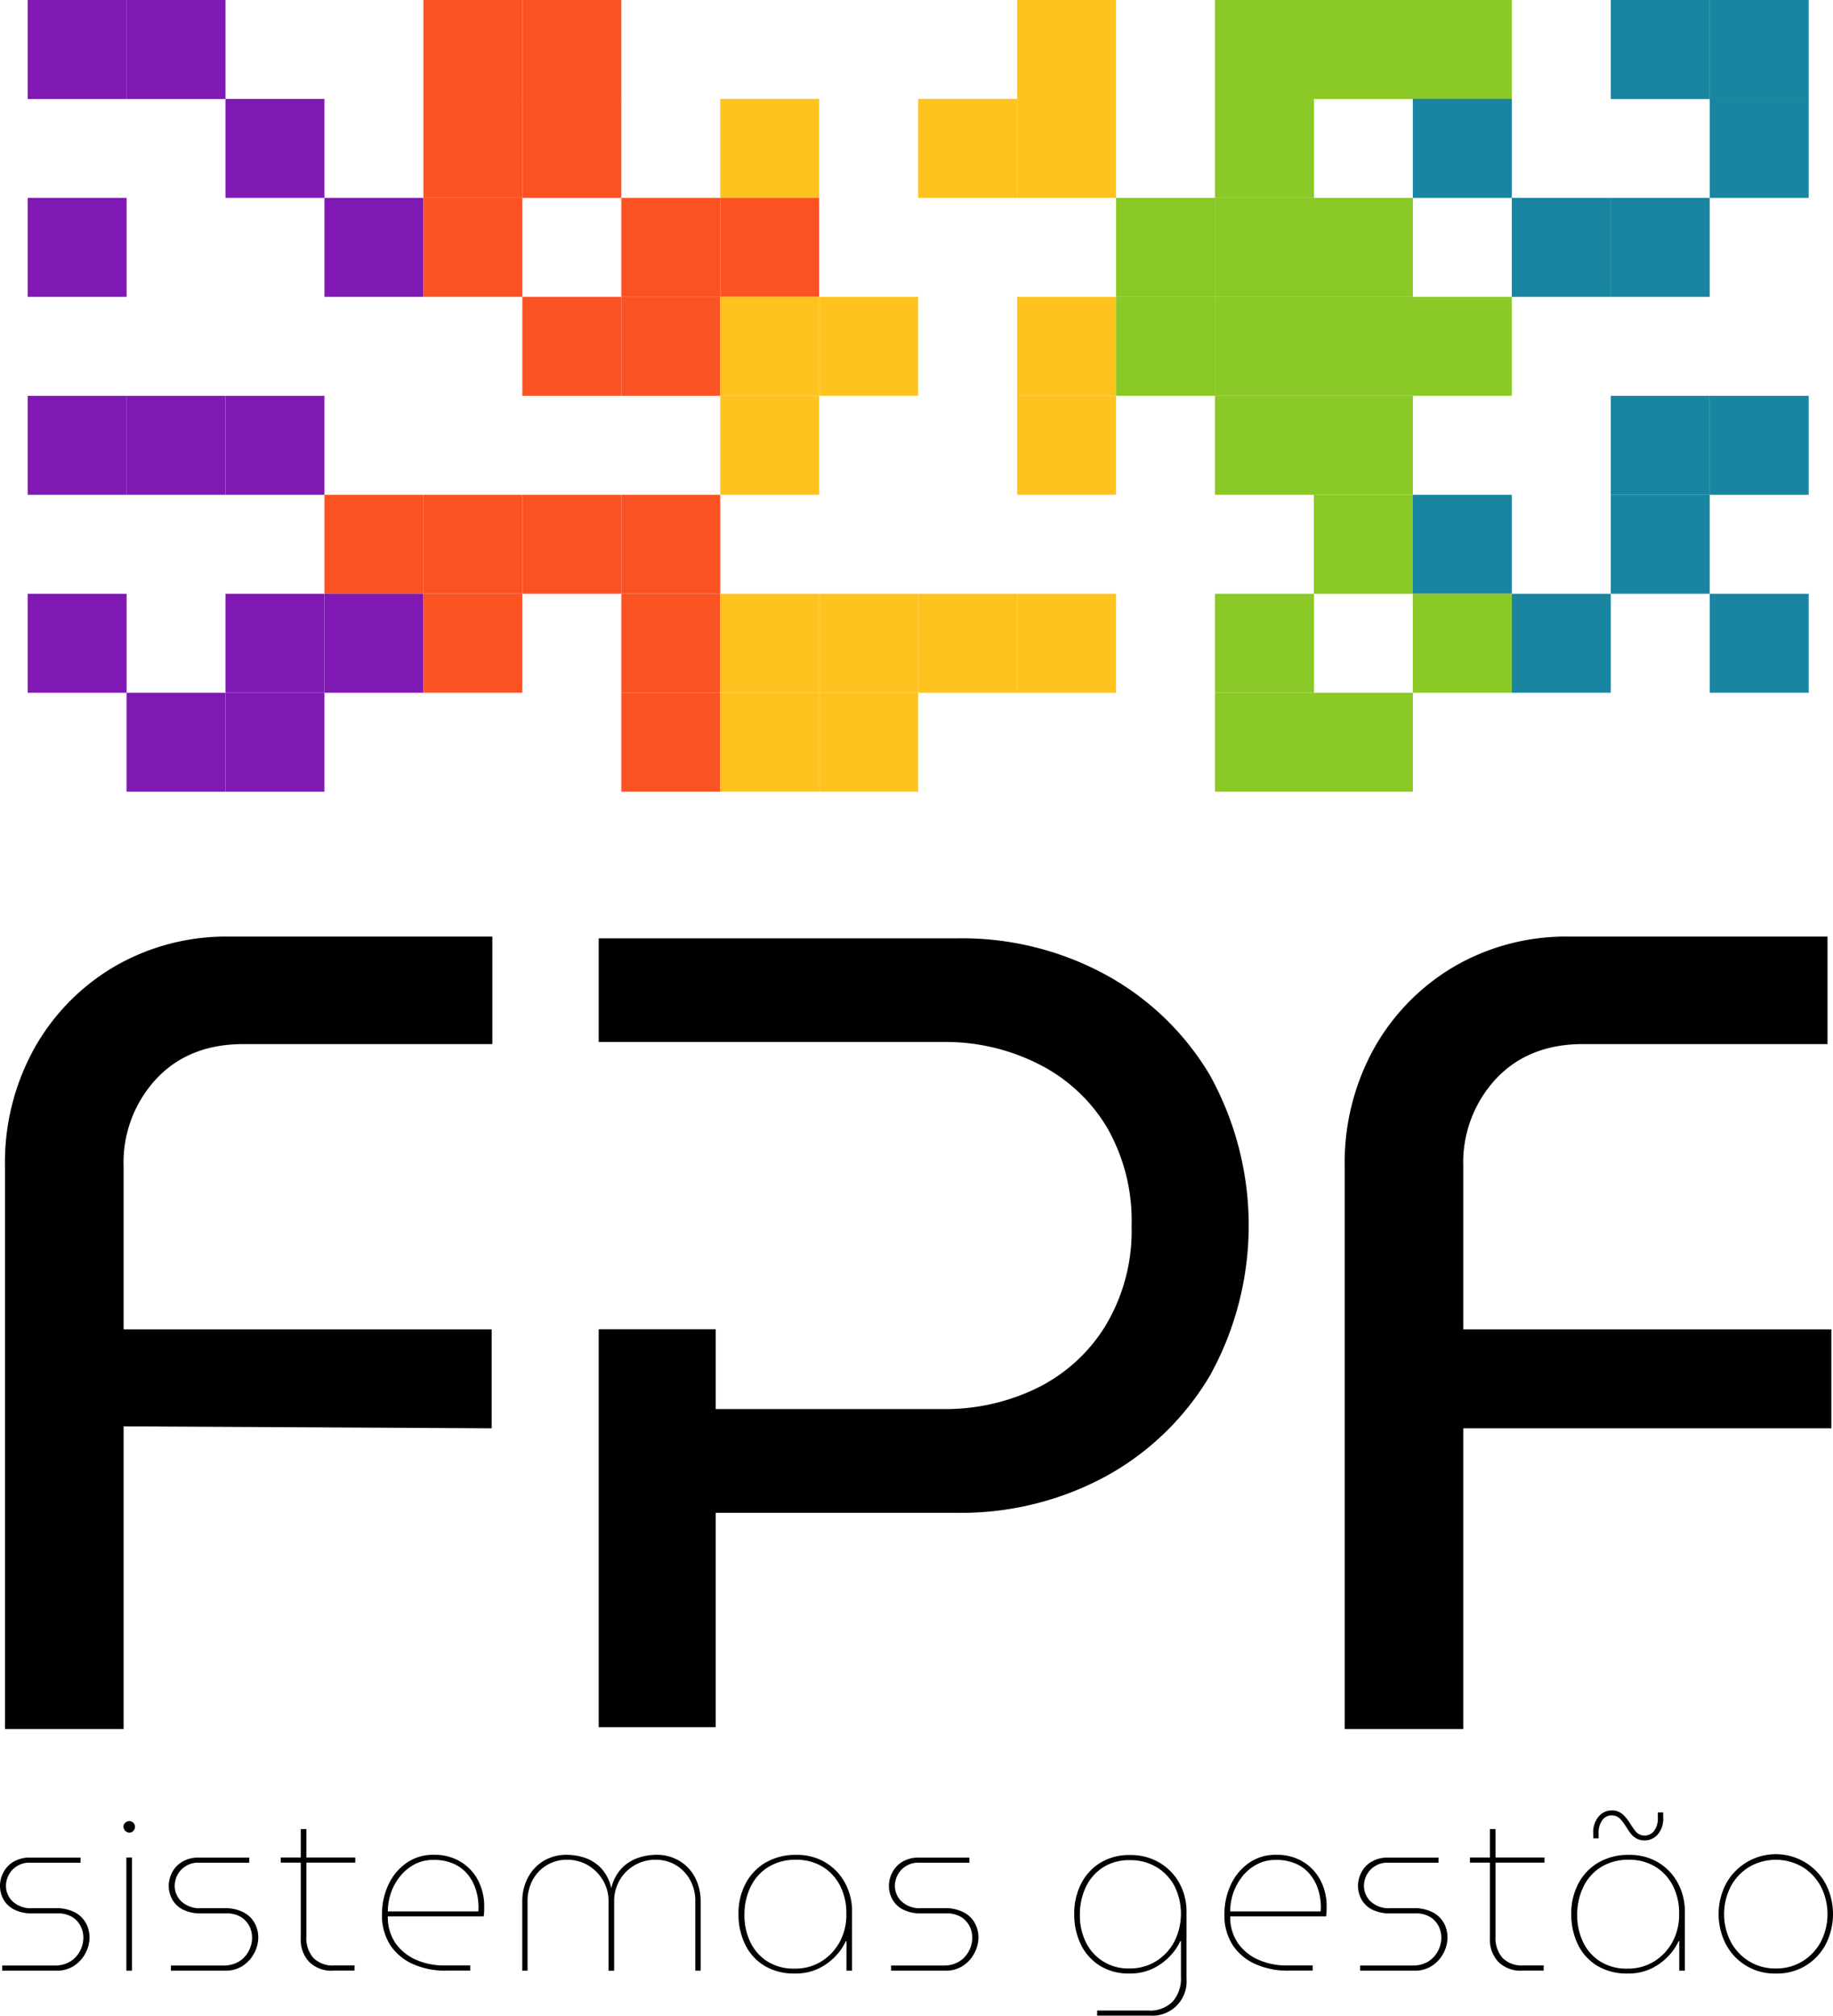 <svg xmlns="http://www.w3.org/2000/svg" width="243.22" height="267.4" viewBox="0 0 243.22 267.4">
  <g id="Grupo_14" data-name="Grupo 14" transform="translate(-406.1 -1740.1)">
    <g id="Grupo_10" data-name="Grupo 10">
      <rect id="Retângulo_268" data-name="Retângulo 268" width="13.13" height="13.13" transform="translate(409.77 1740.1)" fill="#8019b3"/>
      <rect id="Retângulo_269" data-name="Retângulo 269" width="13.13" height="13.13" transform="translate(422.89 1740.1)" fill="#8019b3"/>
      <rect id="Retângulo_270" data-name="Retângulo 270" width="13.13" height="13.13" transform="translate(462.28 1740.1)" fill="#fb5223"/>
      <rect id="Retângulo_271" data-name="Retângulo 271" width="13.13" height="13.13" transform="translate(475.41 1740.1)" fill="#fb5223"/>
      <rect id="Retângulo_272" data-name="Retângulo 272" width="13.13" height="13.13" transform="translate(541.06 1740.1)" fill="#ffc31f"/>
      <rect id="Retângulo_273" data-name="Retângulo 273" width="13.13" height="13.13" transform="translate(567.32 1740.1)" fill="#8ac926"/>
      <rect id="Retângulo_274" data-name="Retângulo 274" width="13.13" height="13.13" transform="translate(580.44 1740.1)" fill="#8ac926"/>
      <rect id="Retângulo_275" data-name="Retângulo 275" width="13.13" height="13.13" transform="translate(593.57 1740.1)" fill="#8ac926"/>
      <rect id="Retângulo_276" data-name="Retângulo 276" width="13.13" height="13.13" transform="translate(619.83 1740.1)" fill="#1985a1"/>
      <rect id="Retângulo_277" data-name="Retângulo 277" width="13.13" height="13.13" transform="translate(632.96 1740.1)" fill="#1985a1"/>
      <rect id="Retângulo_278" data-name="Retângulo 278" width="13.13" height="13.13" transform="translate(436.02 1753.22)" fill="#8019b3"/>
      <rect id="Retângulo_279" data-name="Retângulo 279" width="13.13" height="13.13" transform="translate(462.28 1753.22)" fill="#fb5223"/>
      <rect id="Retângulo_280" data-name="Retângulo 280" width="13.13" height="13.13" transform="translate(475.41 1753.22)" fill="#fb5223"/>
      <rect id="Retângulo_281" data-name="Retângulo 281" width="13.13" height="13.13" transform="translate(501.67 1753.22)" fill="#ffc31f"/>
      <rect id="Retângulo_282" data-name="Retângulo 282" width="13.13" height="13.13" transform="translate(527.93 1753.22)" fill="#ffc31f"/>
      <rect id="Retângulo_283" data-name="Retângulo 283" width="13.13" height="13.13" transform="translate(541.06 1753.22)" fill="#ffc31f"/>
      <rect id="Retângulo_284" data-name="Retângulo 284" width="13.13" height="13.13" transform="translate(567.32 1753.22)" fill="#8ac926"/>
      <rect id="Retângulo_285" data-name="Retângulo 285" width="13.13" height="13.13" transform="translate(593.57 1753.22)" fill="#1985a1"/>
      <rect id="Retângulo_286" data-name="Retângulo 286" width="13.13" height="13.13" transform="translate(632.96 1753.22)" fill="#1985a1"/>
      <rect id="Retângulo_287" data-name="Retângulo 287" width="13.13" height="13.13" transform="translate(409.77 1766.35)" fill="#8019b3"/>
      <rect id="Retângulo_288" data-name="Retângulo 288" width="13.13" height="13.13" transform="translate(449.15 1766.35)" fill="#8019b3"/>
      <rect id="Retângulo_289" data-name="Retângulo 289" width="13.13" height="13.13" transform="translate(462.28 1766.35)" fill="#fb5223"/>
      <rect id="Retângulo_290" data-name="Retângulo 290" width="13.13" height="13.13" transform="translate(488.54 1766.35)" fill="#fb5223"/>
      <rect id="Retângulo_291" data-name="Retângulo 291" width="13.13" height="13.13" transform="translate(501.67 1766.35)" fill="#fb5223"/>
      <rect id="Retângulo_292" data-name="Retângulo 292" width="13.13" height="13.13" transform="translate(554.19 1766.35)" fill="#8ac926"/>
      <rect id="Retângulo_293" data-name="Retângulo 293" width="13.13" height="13.13" transform="translate(567.32 1766.35)" fill="#8ac926"/>
      <rect id="Retângulo_294" data-name="Retângulo 294" width="13.13" height="13.13" transform="translate(580.44 1766.35)" fill="#8ac926"/>
      <rect id="Retângulo_295" data-name="Retângulo 295" width="13.13" height="13.13" transform="translate(606.7 1766.35)" fill="#1985a1"/>
      <rect id="Retângulo_296" data-name="Retângulo 296" width="13.13" height="13.13" transform="translate(619.83 1766.35)" fill="#1985a1"/>
      <rect id="Retângulo_297" data-name="Retângulo 297" width="13.13" height="13.13" transform="translate(475.41 1779.48)" fill="#fb5223"/>
      <rect id="Retângulo_298" data-name="Retângulo 298" width="13.13" height="13.13" transform="translate(488.54 1779.48)" fill="#fb5223"/>
      <rect id="Retângulo_299" data-name="Retângulo 299" width="13.13" height="13.13" transform="translate(501.67 1779.48)" fill="#ffc31f"/>
      <rect id="Retângulo_300" data-name="Retângulo 300" width="13.13" height="13.13" transform="translate(514.8 1779.48)" fill="#ffc31f"/>
      <rect id="Retângulo_301" data-name="Retângulo 301" width="13.13" height="13.13" transform="translate(541.06 1779.48)" fill="#ffc31f"/>
      <rect id="Retângulo_302" data-name="Retângulo 302" width="13.13" height="13.13" transform="translate(554.19 1779.48)" fill="#8ac926"/>
      <rect id="Retângulo_303" data-name="Retângulo 303" width="13.13" height="13.13" transform="translate(567.32 1779.48)" fill="#8ac926"/>
      <rect id="Retângulo_304" data-name="Retângulo 304" width="13.13" height="13.13" transform="translate(580.44 1779.48)" fill="#8ac926"/>
      <rect id="Retângulo_305" data-name="Retângulo 305" width="13.13" height="13.13" transform="translate(593.57 1779.48)" fill="#8ac926"/>
      <rect id="Retângulo_306" data-name="Retângulo 306" width="13.13" height="13.13" transform="translate(409.77 1792.61)" fill="#8019b3"/>
      <rect id="Retângulo_307" data-name="Retângulo 307" width="13.13" height="13.13" transform="translate(422.89 1792.61)" fill="#8019b3"/>
      <rect id="Retângulo_308" data-name="Retângulo 308" width="13.13" height="13.13" transform="translate(436.02 1792.61)" fill="#8019b3"/>
      <rect id="Retângulo_309" data-name="Retângulo 309" width="13.13" height="13.13" transform="translate(501.67 1792.61)" fill="#ffc31f"/>
      <rect id="Retângulo_310" data-name="Retângulo 310" width="13.13" height="13.13" transform="translate(541.06 1792.61)" fill="#ffc31f"/>
      <rect id="Retângulo_311" data-name="Retângulo 311" width="13.13" height="13.13" transform="translate(567.32 1792.61)" fill="#8ac926"/>
      <rect id="Retângulo_312" data-name="Retângulo 312" width="13.13" height="13.13" transform="translate(580.44 1792.61)" fill="#8ac926"/>
      <rect id="Retângulo_313" data-name="Retângulo 313" width="13.13" height="13.13" transform="translate(619.83 1792.61)" fill="#1985a1"/>
      <rect id="Retângulo_314" data-name="Retângulo 314" width="13.13" height="13.13" transform="translate(632.96 1792.61)" fill="#1985a1"/>
      <rect id="Retângulo_315" data-name="Retângulo 315" width="13.13" height="13.13" transform="translate(449.15 1805.74)" fill="#fb5223"/>
      <rect id="Retângulo_316" data-name="Retângulo 316" width="13.13" height="13.13" transform="translate(462.28 1805.74)" fill="#fb5223"/>
      <rect id="Retângulo_317" data-name="Retângulo 317" width="13.13" height="13.13" transform="translate(475.41 1805.74)" fill="#fb5223"/>
      <rect id="Retângulo_318" data-name="Retângulo 318" width="13.13" height="13.13" transform="translate(488.54 1805.74)" fill="#fb5223"/>
      <rect id="Retângulo_319" data-name="Retângulo 319" width="13.13" height="13.13" transform="translate(580.44 1805.74)" fill="#8ac926"/>
      <rect id="Retângulo_320" data-name="Retângulo 320" width="13.13" height="13.13" transform="translate(593.57 1805.74)" fill="#1985a1"/>
      <rect id="Retângulo_321" data-name="Retângulo 321" width="13.13" height="13.13" transform="translate(619.83 1805.74)" fill="#1985a1"/>
      <rect id="Retângulo_322" data-name="Retângulo 322" width="13.13" height="13.13" transform="translate(409.77 1818.87)" fill="#8019b3"/>
      <rect id="Retângulo_323" data-name="Retângulo 323" width="13.13" height="13.13" transform="translate(436.02 1818.87)" fill="#8019b3"/>
      <rect id="Retângulo_324" data-name="Retângulo 324" width="13.13" height="13.13" transform="translate(449.15 1818.87)" fill="#8019b3"/>
      <rect id="Retângulo_325" data-name="Retângulo 325" width="13.13" height="13.13" transform="translate(462.28 1818.87)" fill="#fb5223"/>
      <rect id="Retângulo_326" data-name="Retângulo 326" width="13.13" height="13.13" transform="translate(488.54 1818.87)" fill="#fb5223"/>
      <rect id="Retângulo_327" data-name="Retângulo 327" width="13.13" height="13.13" transform="translate(501.67 1818.87)" fill="#ffc31f"/>
      <rect id="Retângulo_328" data-name="Retângulo 328" width="13.13" height="13.13" transform="translate(514.8 1818.87)" fill="#ffc31f"/>
      <rect id="Retângulo_329" data-name="Retângulo 329" width="13.13" height="13.13" transform="translate(527.93 1818.87)" fill="#ffc31f"/>
      <rect id="Retângulo_330" data-name="Retângulo 330" width="13.13" height="13.13" transform="translate(541.06 1818.87)" fill="#ffc31f"/>
      <rect id="Retângulo_331" data-name="Retângulo 331" width="13.13" height="13.13" transform="translate(567.32 1818.87)" fill="#8ac926"/>
      <rect id="Retângulo_332" data-name="Retângulo 332" width="13.13" height="13.13" transform="translate(593.57 1818.87)" fill="#8ac926"/>
      <rect id="Retângulo_333" data-name="Retângulo 333" width="13.13" height="13.13" transform="translate(606.7 1818.87)" fill="#1985a1"/>
      <rect id="Retângulo_334" data-name="Retângulo 334" width="13.13" height="13.13" transform="translate(632.96 1818.87)" fill="#1985a1"/>
      <rect id="Retângulo_335" data-name="Retângulo 335" width="13.13" height="13.13" transform="translate(422.89 1832)" fill="#8019b3"/>
      <rect id="Retângulo_336" data-name="Retângulo 336" width="13.13" height="13.13" transform="translate(436.02 1832)" fill="#8019b3"/>
      <rect id="Retângulo_337" data-name="Retângulo 337" width="13.13" height="13.13" transform="translate(488.54 1832)" fill="#fb5223"/>
      <rect id="Retângulo_338" data-name="Retângulo 338" width="13.13" height="13.13" transform="translate(501.67 1832)" fill="#ffc31f"/>
      <rect id="Retângulo_339" data-name="Retângulo 339" width="13.13" height="13.13" transform="translate(514.8 1832)" fill="#ffc31f"/>
      <rect id="Retângulo_340" data-name="Retângulo 340" width="13.13" height="13.13" transform="translate(567.32 1832)" fill="#8ac926"/>
      <rect id="Retângulo_341" data-name="Retângulo 341" width="13.13" height="13.13" transform="translate(580.44 1832)" fill="#8ac926"/>
    </g>
    <g id="Grupo_11" data-name="Grupo 11">
      <path id="Caminho_10" data-name="Caminho 10" d="M406.76,1969.47v-74.59a31.227,31.227,0,0,1,3.93-15.77,29.03,29.03,0,0,1,10.65-10.82,29.532,29.532,0,0,1,15.24-3.94h34.85v14.26H438.39q-7.215,0-11.55,4.61a16.319,16.319,0,0,0-4.34,11.66v21.57h48.84v13.13l-48.84-.26v40.15Z"/>
      <path id="Caminho_11" data-name="Caminho 11" d="M584.53,1969.47v-74.59a31.227,31.227,0,0,1,3.93-15.77,29.03,29.03,0,0,1,10.65-10.82,29.532,29.532,0,0,1,15.24-3.94h34.24v14.26H616.15q-7.215,0-11.55,4.61a16.319,16.319,0,0,0-4.34,11.66v21.57H649.1v13.13H600.26v39.89Z"/>
      <path id="Caminho_12" data-name="Caminho 12" d="M566.62,1882.7a36.278,36.278,0,0,0-13.92-13.35,39.876,39.876,0,0,0-19.42-4.77H485.54v13.75h45.79a27.352,27.352,0,0,1,12.54,2.91,22.145,22.145,0,0,1,9.06,8.33,24.838,24.838,0,0,1,3.32,13.19,24.424,24.424,0,0,1-3.4,13.11,22.078,22.078,0,0,1-9.06,8.33,27.8,27.8,0,0,1-12.62,2.83h-30.1v-10.59H485.54v52.79h15.53v-28.44h31.88a40.334,40.334,0,0,0,19.9-4.85,36.356,36.356,0,0,0,13.84-13.43,41.147,41.147,0,0,0-.07-39.81Z"/>
    </g>
    <g id="Grupo_13" data-name="Grupo 13">
      <g id="Grupo_12" data-name="Grupo 12">
        <path id="Caminho_13" data-name="Caminho 13" d="M406.39,2001.53v-.68h6.92a3.9,3.9,0,0,0,2.12-.54,3.535,3.535,0,0,0,1.29-1.4,3.806,3.806,0,0,0,.44-1.74,3.381,3.381,0,0,0-.37-1.56,3.041,3.041,0,0,0-1.13-1.21,3.69,3.69,0,0,0-1.94-.47h-3.35a5.077,5.077,0,0,1-2.4-.51,3.294,3.294,0,0,1-1.41-1.35,3.66,3.66,0,0,1-.46-1.75,3.834,3.834,0,0,1,.46-1.84,3.513,3.513,0,0,1,1.35-1.41,4.184,4.184,0,0,1,2.19-.54h6.68v.68h-6.59a3.094,3.094,0,0,0-2.46.96,3.159,3.159,0,0,0-.84,2.13,2.871,2.871,0,0,0,.87,2.03,3.558,3.558,0,0,0,2.69.91h3a5.317,5.317,0,0,1,2.59.56,3.523,3.523,0,0,1,1.47,1.44,4,4,0,0,1,.47,1.88,4.425,4.425,0,0,1-.53,2.07,4.479,4.479,0,0,1-1.5,1.68,4.085,4.085,0,0,1-2.35.66Z"/>
        <path id="Caminho_14" data-name="Caminho 14" d="M423.25,1983.22a.825.825,0,0,1-.77-.77.685.685,0,0,1,.24-.54.742.742,0,0,1,.53-.22.7.7,0,0,1,.54.22.732.732,0,0,1,.22.54.742.742,0,0,1-.22.53A.655.655,0,0,1,423.25,1983.22Zm-.38,18.31v-15.01h.74v15.01Z"/>
        <path id="Caminho_15" data-name="Caminho 15" d="M428.78,2001.53v-.68h6.92a3.9,3.9,0,0,0,2.12-.54,3.535,3.535,0,0,0,1.29-1.4,3.806,3.806,0,0,0,.44-1.74,3.381,3.381,0,0,0-.37-1.56,3.041,3.041,0,0,0-1.13-1.21,3.69,3.69,0,0,0-1.94-.47h-3.35a5.077,5.077,0,0,1-2.4-.51,3.294,3.294,0,0,1-1.41-1.35,3.659,3.659,0,0,1-.46-1.75,3.834,3.834,0,0,1,.46-1.84,3.513,3.513,0,0,1,1.35-1.41,4.184,4.184,0,0,1,2.19-.54h6.68v.68h-6.59a3.094,3.094,0,0,0-2.46.96,3.159,3.159,0,0,0-.84,2.13,2.871,2.871,0,0,0,.87,2.03,3.558,3.558,0,0,0,2.69.91h3a5.316,5.316,0,0,1,2.59.56,3.522,3.522,0,0,1,1.47,1.44,4,4,0,0,1,.47,1.88,4.425,4.425,0,0,1-.53,2.07,4.479,4.479,0,0,1-1.5,1.68,4.085,4.085,0,0,1-2.35.66Z"/>
        <path id="Caminho_16" data-name="Caminho 16" d="M443.35,1987.2v-.68h9.89v.68Zm6.92,14.33a4.175,4.175,0,0,1-3.13-1.15,4.226,4.226,0,0,1-1.13-3.12v-14.51h.74v14.21a4.055,4.055,0,0,0,.93,2.88,3.635,3.635,0,0,0,2.81,1h2.65v.68h-2.87Z"/>
        <path id="Caminho_17" data-name="Caminho 17" d="M465.21,2001.53a10.453,10.453,0,0,1-4.24-.84,7.006,7.006,0,0,1-3.05-2.5,7.211,7.211,0,0,1-1.13-4.17,9.091,9.091,0,0,1,.82-3.83,7.209,7.209,0,0,1,2.37-2.91,6.145,6.145,0,0,1,3.72-1.12,6.593,6.593,0,0,1,3.5.91,6.292,6.292,0,0,1,2.33,2.47,7.441,7.441,0,0,1,.82,3.53c0,.22,0,.43-.01.63a4.5,4.5,0,0,1-.07.63H457.56a6.056,6.056,0,0,0,1.04,3.58,6.494,6.494,0,0,0,2.74,2.19,9.029,9.029,0,0,0,3.63.74h3.53v.68h-3.29Zm-7.65-7.86h12.01a7.348,7.348,0,0,0-.03-1.46,7.16,7.16,0,0,0-.43-1.79,5.718,5.718,0,0,0-1.02-1.74,5.013,5.013,0,0,0-1.77-1.32,6.387,6.387,0,0,0-2.71-.52,5.255,5.255,0,0,0-2.53.6,6.14,6.14,0,0,0-1.91,1.6,7.316,7.316,0,0,0-1.21,2.21A7.915,7.915,0,0,0,457.56,1993.67Z"/>
        <path id="Caminho_18" data-name="Caminho 18" d="M475.4,2001.53v-9.18a6.719,6.719,0,0,1,.72-3.11,5.7,5.7,0,0,1,2.06-2.24,5.882,5.882,0,0,1,3.19-.84,7.7,7.7,0,0,1,2.15.34,5.42,5.42,0,0,1,2.19,1.28,5.666,5.666,0,0,1,1.49,2.74h.03a5.622,5.622,0,0,1,1.53-2.74,5.555,5.555,0,0,1,2.21-1.28,7.7,7.7,0,0,1,2.15-.34,5.858,5.858,0,0,1,3.19.84,5.6,5.6,0,0,1,2.05,2.24,6.809,6.809,0,0,1,.71,3.11v9.18h-.71v-9.18a5.727,5.727,0,0,0-.69-2.85,5.255,5.255,0,0,0-1.87-1.96,5.106,5.106,0,0,0-2.71-.72,5.433,5.433,0,0,0-2.81.74,5.373,5.373,0,0,0-1.97,1.99,5.518,5.518,0,0,0-.72,2.81v9.18h-.74v-9.18a5.434,5.434,0,0,0-.74-2.81,5.605,5.605,0,0,0-1.97-1.99,5.372,5.372,0,0,0-2.8-.74,5.082,5.082,0,0,0-4.56,2.68,5.858,5.858,0,0,0-.68,2.85v9.18Z"/>
        <path id="Caminho_19" data-name="Caminho 19" d="M511.57,2001.91a7.586,7.586,0,0,1-4.06-1.04,6.737,6.737,0,0,1-2.55-2.84,9.131,9.131,0,0,1-.87-4.03,8.431,8.431,0,0,1,.93-4,7,7,0,0,1,2.65-2.8,7.84,7.84,0,0,1,4.11-1.03,7.281,7.281,0,0,1,3.84,1,7.051,7.051,0,0,1,2.6,2.71,7.875,7.875,0,0,1,.94,3.88v7.77h-.74v-3.91h-.09a7.188,7.188,0,0,1-1.32,1.94,7.59,7.59,0,0,1-2.28,1.68A7.062,7.062,0,0,1,511.57,2001.91Zm0-.65a6.567,6.567,0,0,0,3.49-.94,6.916,6.916,0,0,0,2.46-2.6,7.489,7.489,0,0,0,.88-3.78,7.89,7.89,0,0,0-.82-3.66,6.3,6.3,0,0,0-2.32-2.53,6.57,6.57,0,0,0-3.53-.93,6.792,6.792,0,0,0-3.68.96,6.278,6.278,0,0,0-2.35,2.62,8.4,8.4,0,0,0-.82,3.78,8.108,8.108,0,0,0,.78,3.56,6.106,6.106,0,0,0,2.28,2.57A6.5,6.5,0,0,0,511.57,2001.26Z"/>
        <path id="Caminho_20" data-name="Caminho 20" d="M524.34,2001.53v-.68h6.92a3.9,3.9,0,0,0,2.12-.54,3.535,3.535,0,0,0,1.29-1.4,3.805,3.805,0,0,0,.44-1.74,3.381,3.381,0,0,0-.37-1.56,3.041,3.041,0,0,0-1.13-1.21,3.69,3.69,0,0,0-1.94-.47h-3.35a5.077,5.077,0,0,1-2.4-.51,3.294,3.294,0,0,1-1.41-1.35,3.66,3.66,0,0,1-.46-1.75,3.834,3.834,0,0,1,.46-1.84,3.513,3.513,0,0,1,1.35-1.41,4.184,4.184,0,0,1,2.19-.54h6.68v.68h-6.59a3.094,3.094,0,0,0-2.46.96,3.159,3.159,0,0,0-.84,2.13,2.871,2.871,0,0,0,.87,2.03,3.558,3.558,0,0,0,2.69.91h3a5.316,5.316,0,0,1,2.59.56,3.523,3.523,0,0,1,1.47,1.44,4,4,0,0,1,.47,1.88,4.425,4.425,0,0,1-.53,2.07,4.479,4.479,0,0,1-1.5,1.68,4.085,4.085,0,0,1-2.35.66Z"/>
        <path id="Caminho_21" data-name="Caminho 21" d="M551.68,2007.5v-.68h6.8a4.182,4.182,0,0,0,3.22-1.19,4.616,4.616,0,0,0,1.1-3.28v-4.74h-.09a7.188,7.188,0,0,1-1.32,1.94,7.542,7.542,0,0,1-2.27,1.68,6.959,6.959,0,0,1-3.15.68,7.232,7.232,0,0,1-3.94-1.04,6.843,6.843,0,0,1-2.52-2.83,9.056,9.056,0,0,1-.87-4.02,8.661,8.661,0,0,1,.9-4,6.919,6.919,0,0,1,2.56-2.8,7.348,7.348,0,0,1,3.96-1.03,7.44,7.44,0,0,1,3.87,1,7.181,7.181,0,0,1,2.65,2.71,7.78,7.78,0,0,1,.96,3.88v8.86a4.532,4.532,0,0,1-4.86,4.85h-7Zm4.29-6.26a6.567,6.567,0,0,0,3.49-.94,6.806,6.806,0,0,0,2.44-2.58,8.262,8.262,0,0,0,.05-7.4,6.482,6.482,0,0,0-2.38-2.52,6.726,6.726,0,0,0-3.56-.93,6.412,6.412,0,0,0-3.55.96,6.323,6.323,0,0,0-2.28,2.6,8.53,8.53,0,0,0-.79,3.77,7.9,7.9,0,0,0,.79,3.55,6.207,6.207,0,0,0,2.27,2.54A6.34,6.34,0,0,0,555.97,2001.24Z"/>
        <path id="Caminho_22" data-name="Caminho 22" d="M576.99,2001.53a10.453,10.453,0,0,1-4.24-.84,7.006,7.006,0,0,1-3.05-2.5,7.211,7.211,0,0,1-1.13-4.17,9.091,9.091,0,0,1,.82-3.83,7.208,7.208,0,0,1,2.37-2.91,6.145,6.145,0,0,1,3.72-1.12,6.593,6.593,0,0,1,3.5.91,6.292,6.292,0,0,1,2.33,2.47,7.441,7.441,0,0,1,.82,3.53c0,.22,0,.43-.01.63a4.491,4.491,0,0,1-.07.63H569.34a6.056,6.056,0,0,0,1.04,3.58,6.494,6.494,0,0,0,2.74,2.19,9.029,9.029,0,0,0,3.63.74h3.53v.68h-3.29Zm-7.66-7.86h12.01a7.348,7.348,0,0,0-.03-1.46,7.161,7.161,0,0,0-.43-1.79,5.718,5.718,0,0,0-1.02-1.74,5.014,5.014,0,0,0-1.77-1.32,6.387,6.387,0,0,0-2.71-.52,5.255,5.255,0,0,0-2.53.6,6.14,6.14,0,0,0-1.91,1.6,7.316,7.316,0,0,0-1.21,2.21A7.914,7.914,0,0,0,569.33,1993.67Z"/>
        <path id="Caminho_23" data-name="Caminho 23" d="M586.58,2001.53v-.68h6.92a3.9,3.9,0,0,0,2.12-.54,3.535,3.535,0,0,0,1.29-1.4,3.805,3.805,0,0,0,.44-1.74,3.381,3.381,0,0,0-.37-1.56,3.041,3.041,0,0,0-1.13-1.21,3.69,3.69,0,0,0-1.94-.47h-3.35a5.077,5.077,0,0,1-2.4-.51,3.294,3.294,0,0,1-1.41-1.35,3.66,3.66,0,0,1-.46-1.75,3.834,3.834,0,0,1,.46-1.84,3.513,3.513,0,0,1,1.35-1.41,4.184,4.184,0,0,1,2.19-.54h6.68v.68h-6.59a3.094,3.094,0,0,0-2.46.96,3.159,3.159,0,0,0-.84,2.13,2.871,2.871,0,0,0,.87,2.03,3.558,3.558,0,0,0,2.69.91h3a5.316,5.316,0,0,1,2.59.56,3.522,3.522,0,0,1,1.47,1.44,4,4,0,0,1,.47,1.88,4.425,4.425,0,0,1-.53,2.07,4.479,4.479,0,0,1-1.5,1.68,4.085,4.085,0,0,1-2.35.66Z"/>
        <path id="Caminho_24" data-name="Caminho 24" d="M601.15,1987.2v-.68h9.89v.68Zm6.91,14.33a4.175,4.175,0,0,1-3.13-1.15,4.226,4.226,0,0,1-1.13-3.12v-14.51h.74v14.21a4.055,4.055,0,0,0,.93,2.88,3.636,3.636,0,0,0,2.81,1h2.65v.68h-2.87Z"/>
        <path id="Caminho_25" data-name="Caminho 25" d="M622.07,2001.91a7.586,7.586,0,0,1-4.06-1.04,6.737,6.737,0,0,1-2.55-2.84,9.131,9.131,0,0,1-.87-4.03,8.431,8.431,0,0,1,.93-4,7,7,0,0,1,2.65-2.8,7.84,7.84,0,0,1,4.11-1.03,7.281,7.281,0,0,1,3.84,1,7.051,7.051,0,0,1,2.6,2.71,7.875,7.875,0,0,1,.94,3.88v7.77h-.74v-3.91h-.09a7.188,7.188,0,0,1-1.32,1.94,7.59,7.59,0,0,1-2.28,1.68A7.032,7.032,0,0,1,622.07,2001.91Zm0-.65a6.567,6.567,0,0,0,3.49-.94,6.916,6.916,0,0,0,2.46-2.6,7.489,7.489,0,0,0,.88-3.78,7.89,7.89,0,0,0-.82-3.66,6.3,6.3,0,0,0-2.32-2.53,6.57,6.57,0,0,0-3.53-.93,6.792,6.792,0,0,0-3.68.96,6.278,6.278,0,0,0-2.35,2.62,8.4,8.4,0,0,0-.82,3.78,8.109,8.109,0,0,0,.78,3.56,6.106,6.106,0,0,0,2.28,2.57A6.522,6.522,0,0,0,622.07,2001.26Zm2.33-17.01a2.248,2.248,0,0,1-1.25-.31,2.733,2.733,0,0,1-.79-.76q-.315-.45-.6-.9a4.958,4.958,0,0,0-.74-.94,1.568,1.568,0,0,0-1.15-.41,1.48,1.48,0,0,0-1.15.62,2.764,2.764,0,0,0-.5,1.77v.65h-.71v-.65a3.164,3.164,0,0,1,.74-2.27,2.219,2.219,0,0,1,1.62-.77,2.159,2.159,0,0,1,1.57.53,6.337,6.337,0,0,1,.93,1.15,11.218,11.218,0,0,0,.79,1.13,1.57,1.57,0,0,0,2.42-.1,2.76,2.76,0,0,0,.5-1.8v-.65h.71v.65a3.169,3.169,0,0,1-.75,2.3A2.3,2.3,0,0,1,624.4,1984.25Z"/>
        <path id="Caminho_26" data-name="Caminho 26" d="M641.73,2001.91a7.266,7.266,0,0,1-6.62-3.88,8.733,8.733,0,0,1,0-8,7.525,7.525,0,0,1,13.24-.01,8.773,8.773,0,0,1,0,8.02,7.233,7.233,0,0,1-6.62,3.87Zm0-.67a6.6,6.6,0,0,0,3.55-.96,6.8,6.8,0,0,0,2.43-2.59,8.051,8.051,0,0,0,0-7.32,6.8,6.8,0,0,0-2.43-2.59,7.043,7.043,0,0,0-7.1,0,6.8,6.8,0,0,0-2.43,2.59,8.051,8.051,0,0,0,0,7.32,6.8,6.8,0,0,0,2.43,2.59A6.578,6.578,0,0,0,641.73,2001.24Z"/>
      </g>
    </g>
  </g>
</svg>
